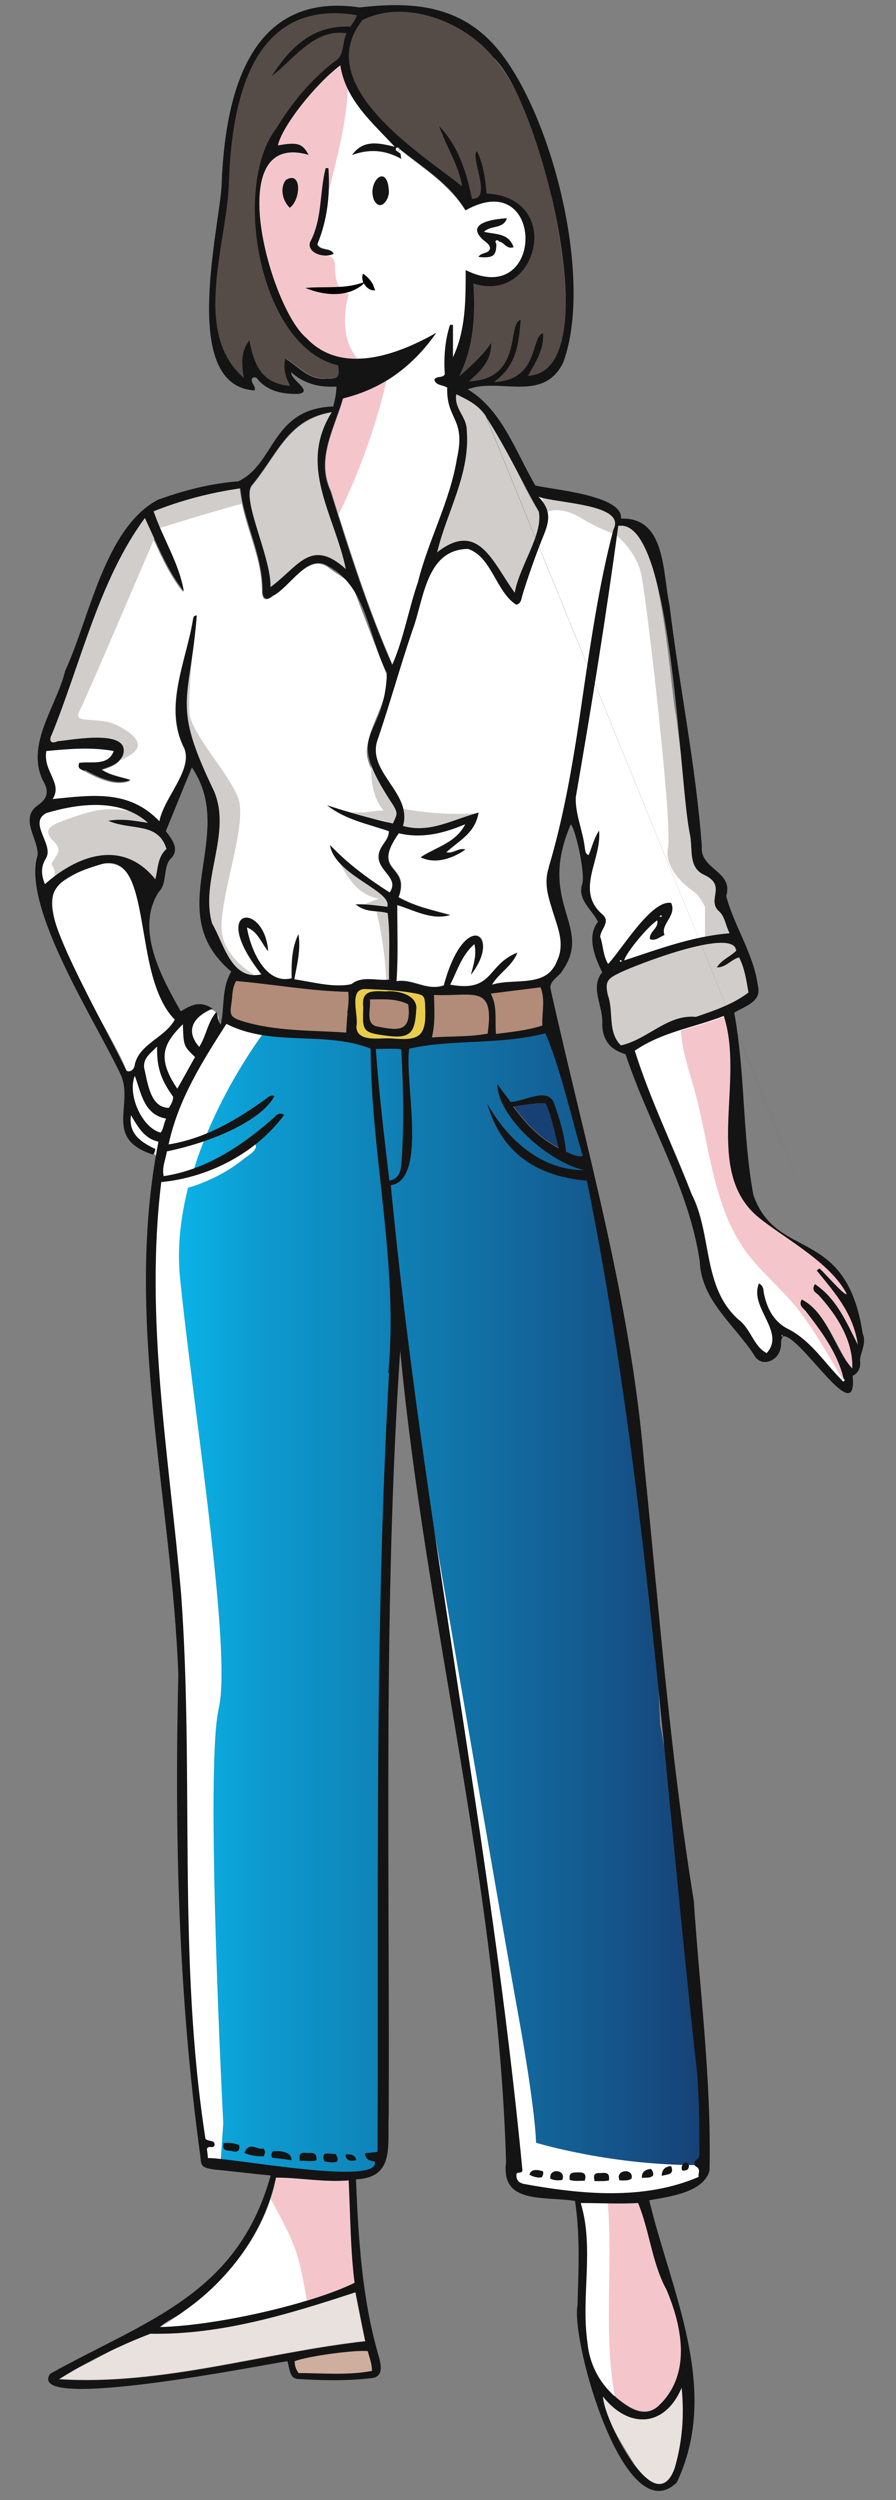 <svg width="343" height="957" viewBox="0 0 343 957" fill="none" xmlns="http://www.w3.org/2000/svg">
<rect x="0" y="0" width="343" height="957" fill="#808080" stroke="none"/>
<path d="M313.334 495.7C320.267 503.303 326.667 513.173 326.267 523.844C324.134 523.443 324.267 521.709 323.734 520.509C319.201 512.506 315.067 502.102 307.067 497.434C305.734 499.568 307.467 500.635 308.534 501.835C314.534 509.572 320.801 518.108 323.067 527.712C322.934 527.845 322.801 527.978 322.667 528.112C322.667 528.112 322.534 528.245 322.401 528.379C315.467 521.443 310.267 512.773 301.067 508.371C296.001 505.437 293.734 500.768 292.534 495.3C292.267 493.966 292.534 492.365 290.667 491.298C286.801 500.502 301.067 509.838 293.601 517.975C288.534 515.44 287.467 508.505 282.667 505.037C268.801 492.499 272.801 472.625 264.801 457.019C257.734 438.745 248.934 420.872 243.067 402.199C248.534 398.464 254.401 396.196 260.534 394.196C266.134 392.462 271.734 390.994 277.201 388.86C285.067 413.136 277.201 440.746 288.001 463.688C295.067 473.825 308.001 476.226 315.734 485.296C315.067 486.496 314.401 485.563 313.601 485.563C312.801 484.629 312.401 485.563 312.667 486.363C319.734 495.033 326.667 502.769 328.401 514.774C323.867 505.837 320.267 497.167 312.001 491.565C310.667 493.832 312.401 494.633 313.467 495.566L313.334 495.7Z" fill="white"/>
<path d="M313.334 495.7C320.267 503.302 326.667 513.173 326.267 523.843C324.134 523.443 324.267 521.709 323.734 520.509C319.2 512.506 315.067 502.102 307.067 497.434C305.734 499.568 307.467 500.635 308.534 501.835C314.534 509.571 320.8 518.108 323.067 527.712C322.934 527.845 322.8 527.978 322.667 528.112C316.534 518.108 310.934 507.437 303.334 498.634C297.734 492.098 291.067 486.496 285.867 479.56C272.934 462.087 271.734 438.879 266 417.804C263.867 410.068 261.067 402.332 260.667 394.462C266.267 392.728 271.867 391.261 277.334 389.127C285.2 413.403 277.334 439.679 288 462.621C290.534 466.222 294.667 469.29 299.067 472.091C307.2 477.159 316.667 482.895 321.734 488.764C321.467 489.297 323.6 491.698 324.934 495.833C326.534 500.902 327.467 508.371 328.534 515.04C324 506.104 320.4 497.434 312.134 491.832C310.8 494.099 312.534 494.899 313.6 495.833L313.334 495.7Z" fill="#F4C6CC"/>
<path d="M178.134 80.613C172 70.609 162.534 64.874 154.134 58.071C153.867 58.338 153.6 58.738 153.334 59.005C153.334 59.405 153.467 59.938 153.6 60.872C147.334 57.404 141.334 57.004 134.8 59.405C139.2 53.269 145.067 54.87 151.201 56.337C144.534 49.134 137.334 42.599 133.201 34.062C131.867 31.261 130.8 28.327 130.267 24.992C120.4 32.595 107.867 48.734 106.401 55.67C114.001 54.203 115.734 54.736 118.134 59.272C84.4 49.535 103.6 118.093 117.334 129.431C122.8 135.3 129.6 137.434 136.8 137.3C147.2 137.3 158.401 132.365 167.067 127.43C161.734 135.033 155.467 141.168 148.134 145.703C143.067 148.771 137.6 151.039 131.467 152.506C128 164.51 121.067 175.715 126.8 187.986C127.734 191.054 128.667 194.121 129.6 197.056C135.734 216.396 142.134 235.737 150.267 254.41C154.667 244.407 156.534 233.202 160.134 222.665C164.134 206.526 172.401 191.72 175.067 175.314C178.534 159.975 170.8 160.642 171.334 148.371C169.6 147.304 167.201 147.704 166.401 145.437C167.201 143.703 169.467 144.903 170.401 143.303C169.867 136.9 170.401 130.498 172.401 124.362C172.801 124.362 173.067 124.362 173.467 124.362V136.9C178.534 126.496 178.267 115.292 178.401 103.421C208.934 118.627 208.667 63.406 178.267 80.479L178.134 80.613ZM110.934 79.546C107.867 76.611 107.2 71.543 109.334 68.875C115.334 65.14 115.2 76.211 110.934 79.546ZM118.667 92.617C123.467 83.68 122.267 73.543 124.667 64.207C125.067 64.207 125.467 64.207 125.734 64.34C125.867 66.874 126.001 69.409 125.867 71.809C125.601 79.145 124.4 86.348 121.334 93.284C122.667 96.085 126.267 94.485 127.6 96.885C126.667 97.419 125.467 97.552 124.267 97.552C121.067 97.552 117.601 95.418 118.534 92.484L118.667 92.617ZM143.201 76.611C140.401 69.942 148 62.339 148.8 72.476C149.467 75.944 145.734 81.413 143.201 76.611ZM191.067 92.35C190.667 92.617 190.4 93.017 190 93.284C190 97.953 188.801 98.886 183.201 98.353C184.134 96.485 186.934 97.286 187.6 95.151C187.6 93.284 185.467 92.484 184.401 91.15C178.667 85.148 189.6 83.814 194.134 83.547C192.667 87.815 188 86.081 185.334 88.749C189.867 89.816 194.8 89.149 196.667 94.618C194 95.552 193.067 92.617 191.201 92.484L191.067 92.35Z" fill="white"/>
<path d="M136.8 137.3C129.734 137.3 122.934 135.3 117.334 129.431C103.6 118.093 84.4 49.535 118.134 59.272C115.734 54.87 113.867 54.336 106.401 55.67C107.734 48.734 120.267 32.595 130.267 24.992C130.8 28.327 131.867 31.261 133.201 34.062C132.534 46.867 129.334 59.405 126.134 71.943C124.667 77.278 123.334 82.747 122 88.082C121.2 91.55 121.067 96.352 124.401 97.686C124.401 97.686 124.401 97.686 124.534 97.686C125.467 97.953 126.534 98.086 127.201 98.753C128.267 99.686 128.267 101.42 128.267 102.888C128.267 106.889 129.6 111.691 133.467 112.491C131.867 118.894 131.201 125.829 133.734 132.098C134.534 133.966 135.6 135.833 136.934 137.434L136.8 137.3Z" fill="#F4C6CC"/>
<path d="M148 145.57C143.867 163.31 137.6 180.65 129.6 197.056C128.667 193.988 127.734 190.92 126.8 187.986C121.067 175.715 128 164.377 131.467 152.506C137.6 151.039 143.067 148.771 148.134 145.704L148 145.57Z" fill="#F4C6CC"/>
<path d="M234.934 202.658C234.934 203.191 234.667 203.591 234.534 204.125C228.401 229.601 224.401 255.611 220.934 281.62C218.134 298.56 215.334 315.633 210.134 332.039C208.534 337.107 209.867 342.043 211.067 346.978C212.934 354.981 218.134 363.384 211.601 370.72C206.934 377.922 196.267 374.321 188.401 376.855C191.201 372.187 196.134 369.786 198.134 364.584C186.267 369.253 189.201 379.923 172.401 376.855C175.201 371.387 176.801 365.518 181.734 361.25C182.667 365.384 181.467 368.852 180.401 372.987C192.401 357.648 178.001 347.378 170.001 377.122C163.334 379.39 158.134 374.455 151.867 375.522C152.534 365.518 152.134 356.048 152.134 346.311C158.801 348.312 165.201 352.18 172.401 350.179C165.734 348.312 159.067 346.978 152.667 343.376C157.467 330.305 141.734 334.573 152.667 318.834C161.601 320.968 169.867 318.834 178.134 315.366C174.534 322.569 167.201 324.036 161.067 328.037C165.734 330.438 172.134 329.238 178.134 325.103C175.467 324.303 173.601 326.837 170.801 326.17C175.467 321.768 181.867 318.967 183.201 310.964C173.334 313.499 164.667 318.834 154.267 316.033C158.001 303.362 139.867 295.359 144.667 282.687C149.334 268.949 153.201 254.944 157.867 241.205C162.267 229.601 162.934 210.127 179.201 209.994C188.267 213.062 189.867 226.4 197.601 231.335C199.601 230.935 199.601 228.934 200.001 227.6C202.134 220.664 204.534 213.862 207.201 207.059C208.667 203.325 210.534 199.723 209.601 195.855C209.334 194.788 208.934 193.588 208.134 192.521C207.601 191.72 206.934 190.92 206.001 189.986C206.401 189.986 206.801 190.253 207.334 190.386C216.267 192.654 239.734 193.188 234.801 202.658H234.934Z" fill="white"/>
<path d="M279.2 357.249C276 357.516 272.933 357.916 269.867 358.583C259.067 360.583 237.867 367.386 232.667 372.855C230.667 369.52 230.8 362.051 229.734 358.849C229.734 355.648 234.134 352.847 230.4 349.779C220.134 340.709 230.4 328.838 229.333 317.901C227.2 321.102 226.667 324.303 225.333 327.238C224 326.704 224.133 325.504 223.867 324.57C223.2 318.034 220.134 311.499 220.4 305.096C226.134 271.751 231.6 238.271 236.133 204.926C236.267 203.725 236.4 202.525 236.667 201.324C253.067 195.055 256.267 262.68 258.8 274.285C260.667 289.49 262.8 304.696 264.133 319.902C265.067 325.104 263.467 332.039 269.333 334.707C278.133 338.842 270.8 343.777 274.667 348.312C277.467 350.446 277.467 353.781 279.2 357.115V357.249Z" fill="white"/>
<path d="M234.934 202.657C234.934 203.191 234.667 203.591 234.534 204.125C232.667 203.458 228.267 201.857 222.401 198.256C215.334 193.988 210.534 195.455 209.601 195.855H209.467L208.134 192.387L207.334 190.253C216.267 192.52 239.734 193.054 234.801 202.524L234.934 202.657Z" fill="#D1CDCB"/>
<path d="M269.867 358.582V347.244C269.867 347.244 268 342.843 265.334 341.109C262.667 339.375 254.134 332.572 255.734 324.303C257.467 316.033 247.6 229.468 245.467 219.864C243.734 211.994 238 206.659 236.134 205.059C236.267 203.858 236.4 202.658 236.667 201.457C253.067 195.188 256.267 262.813 258.8 274.418C260.667 289.623 262.8 304.829 264.134 320.034C265.067 325.236 263.467 332.172 269.334 334.84C278.134 338.975 270.8 343.91 274.667 348.445C277.467 350.579 277.467 353.914 279.201 357.248C276.001 357.515 272.934 357.915 269.867 358.582Z" fill="#D1CDCB"/>
<path d="M150.267 315.233C141.867 313.365 133.467 310.965 125.2 308.297C132.133 313.766 140.667 315.366 148.8 318.167C148.8 320.168 147.733 321.635 146.8 322.969C139.867 332.439 154 334.84 149.067 341.643C140.933 336.441 133.2 330.839 126.267 323.503C127.6 331.772 141.2 338.842 147.6 343.777C148.133 344.177 148.133 344.177 148 347.111C144.4 346.711 140.667 346.044 136 346.178C140.133 349.512 143.6 348.312 148.133 349.512C149.2 358.049 148.533 366.452 148.667 374.988C143.733 375.522 138.533 373.388 134.4 376.722C127.467 378.189 119.6 375.922 112.533 374.855C113.6 369.119 115.067 363.517 114.133 357.649C111.6 362.984 111.467 368.719 111.6 374.455C101.067 377.256 95.467 362.184 94.4 354.981C98.667 356.581 99.867 360.85 102.533 364.051C101.067 344.844 79.467 346.845 100 372.988C88.4 375.522 85.6 361.25 81.067 353.514C76.267 337.108 88.8 318.968 81.733 302.695C65.467 268.949 72.533 269.082 75.2 235.603C74.267 235.603 74 236.137 73.867 236.804C71.333 252.943 62.4 270.55 70.4 286.289C74 294.559 62.667 305.229 60.933 314.433C50.133 303.095 37.2 304.162 23.6 305.496C22.4 305.496 21.2 305.763 20 305.896C24 299.76 16.267 295.359 17.6 287.489C26.267 286.556 34.533 285.889 43.467 287.489C41.333 293.358 34.933 291.357 30.267 292.024C29.333 294.158 30.8 294.559 31.867 294.959C31.867 294.959 32.133 294.959 32.133 295.092C40.133 299.494 45.2 300.694 49.733 298.96C45.467 297.626 42.4 297.36 38.533 294.959C41.067 294.025 43.6 293.358 45.333 291.624C45.867 291.091 46.4 290.29 46.8 289.49C50 279.22 27.467 283.621 21.733 284.155C19.2 285.355 18.267 283.888 19.6 281.487C30.8 253.877 37.6 222.665 55.2 198.656C56.4 201.324 57.6 203.992 58.8 206.526C62 213.595 65.2 220.531 70.133 226.667C68.667 217.997 64.533 210.394 61.067 202.391C60.133 200.257 59.333 198.256 58.533 195.989C69.2 191.721 80 188.92 91.733 187.186C92 189.186 92.267 191.054 92.667 193.054C95.067 204.259 100.4 214.796 100.267 226.667C100.4 229.601 101.867 230.268 104.267 228.267C110.933 224.933 117.6 211.728 125.467 217.063C128.8 219.864 133.867 221.732 135.6 226C139.6 236.67 143.733 247.208 147.867 257.878C149.333 267.082 142.133 276.018 140.667 285.222C138.8 293.892 147.467 300.828 150.4 308.564C152 311.498 151.867 311.632 150.133 315.366L150.267 315.233Z" fill="white"/>
<path d="M114.667 357.648C116.001 361.916 116.667 366.318 116.667 370.72C116.667 370.986 116.667 371.253 116.8 371.52C116.934 371.787 117.334 371.92 117.734 372.054C123.334 373.788 129.467 374.188 134.267 377.656C133.6 377.255 130.801 377.656 130.001 377.656C128.401 377.656 126.934 377.656 125.334 377.656C122.267 377.656 119.334 377.389 116.401 376.855C113.467 376.322 112.934 376.055 112.534 373.921C112.134 371.787 112.934 369.119 113.467 366.852C114.267 363.784 115.2 360.583 114.8 357.248L114.667 357.648Z" fill="white"/>
<path d="M148.534 314.833C149.867 315.366 151.201 315.9 152.534 316.3C158.001 318.034 164.001 317.1 169.601 316.166C174.267 315.366 179.334 314.432 182.801 311.231C172.667 312.032 162.401 311.231 152.401 309.231C151.601 305.496 147.867 303.095 145.601 300.027C142.001 294.959 142.267 288.156 143.334 282.021C142.534 286.956 141.867 291.757 142.134 296.693C142.401 301.628 143.734 306.563 146.934 310.431C146.534 309.898 140.267 310.965 139.334 310.965C136.801 310.965 134.267 310.965 131.601 310.965C136.934 313.099 143.067 312.832 148.534 314.699V314.833Z" fill="#D1CDCB"/>
<path d="M126.934 324.169C127.867 326.036 128.8 327.904 129.734 329.771C131.467 332.972 133.334 336.173 135.734 338.841C138.267 341.509 141.467 343.509 145.067 343.91C142.667 344.843 140.267 345.91 137.867 346.844C139.867 347.511 141.867 348.044 144 348.445C146 356.448 147.2 364.717 147.734 372.987C147.734 374.454 148.134 376.455 149.6 376.855C149.067 366.051 152.134 354.714 149.6 344.043C147.2 342.442 142.8 339.375 140.8 337.374" fill="#D1CDCB"/>
<path d="M75.067 237.604C75.067 237.604 65.734 269.349 68.8 278.953C71.867 288.423 83.6 302.962 83.6 309.764C83.6 316.567 77.467 338.575 78.267 345.377C79.067 352.18 81.334 364.851 83.6 367.119C85.867 369.386 92.8 374.188 92.8 374.188L101.467 375.522C101.467 375.522 85.2 368.319 84.8 355.381C84.4 342.443 94.8 315.099 91.2 305.496C87.6 295.892 73.334 281.087 72.534 272.95C71.867 264.814 74.933 237.471 74.933 237.471L75.067 237.604Z" fill="#D1CDCB"/>
<path d="M64.401 325.237L64.134 325.504C61.734 327.638 61.201 330.572 60.667 333.64C60.534 334.707 60.267 335.774 60.001 336.841L59.734 338.175L58.934 337.108C54.534 331.639 49.201 328.571 43.201 328.171C36.267 327.638 28.534 330.572 20.934 336.308C19.867 337.108 18.667 338.042 17.601 339.109L17.067 339.642L16.667 338.975C14.401 335.374 15.601 332.439 16.667 329.905C17.467 327.771 18.267 325.904 17.334 323.77C16.001 321.502 15.601 318.834 15.201 316.3V315.367C15.067 315.367 15.067 315.367 15.067 315.367C15.201 312.432 17.867 310.298 22.667 308.964C22.667 308.964 22.667 308.964 22.801 308.964C22.934 308.964 23.067 308.964 23.334 308.964C27.467 308.03 32.667 307.63 37.734 308.03C43.067 308.431 48.401 309.364 52.267 311.098C54.667 312.165 56.534 313.499 57.467 314.966L58.134 316.167L56.801 315.9C56.001 315.9 55.201 315.633 54.401 315.5C51.201 314.966 48.001 314.566 44.534 314.7C46.534 315.233 48.667 315.633 50.667 315.9C56.667 316.834 62.267 317.634 64.534 324.97V325.37L64.401 325.237Z" fill="#D1CDCB"/>
<path d="M53.6 310.964C53.067 310.964 52.534 310.831 51.867 310.697C50.534 310.564 49.067 310.431 47.734 310.164C45.867 309.897 44 309.764 42 309.764C36.667 309.764 31.467 311.631 26.4 313.365C24.534 314.032 22.534 314.699 20.8 315.633C19.867 316.166 18.8 316.833 18.534 317.9C18.134 319.234 19.2 320.701 20.134 321.635C21.2 322.702 22.267 323.769 22.4 325.236C22.4 326.97 20.934 328.437 20.134 329.904C19.867 330.305 19.734 330.705 19.867 331.105C19.867 331.372 20.134 331.638 20.267 331.772C21.067 333.106 21.067 334.573 20.8 336.04C19.734 336.84 18.534 337.774 17.467 338.841L16.934 339.375L16.534 338.708C14.267 335.106 15.467 332.172 16.534 329.638C17.334 327.504 18.134 325.636 17.2 323.502C15.867 321.235 15.467 318.567 15.067 316.033V315.099C14.934 315.099 14.934 315.099 14.934 315.099C15.067 312.165 17.734 310.03 22.534 308.697C22.534 308.697 22.534 308.697 22.667 308.697C23.067 308.697 23.467 308.697 23.867 308.563C27.067 308.03 30.267 308.03 33.467 307.896C34.8 307.896 36.134 307.763 37.467 307.63C39.334 307.63 41.2 307.496 42.934 307.63C46.134 307.763 49.334 308.563 52 310.297L53.6 310.964Z" fill="white"/>
<path d="M43.6 287.089C41.467 292.958 35.067 290.957 30.4 291.624C29.467 293.758 30.934 294.159 32 294.559L25.6 295.492C25.6 295.492 24.4 302.562 23.734 305.096C22.534 305.096 21.334 305.363 20.134 305.496C24.134 299.361 16.4 294.959 17.734 287.089C26.4 286.156 34.667 285.489 43.6 287.089Z" fill="white"/>
<path d="M30.267 272.683C27.867 277.085 37.467 274.417 43.867 277.218C50.401 280.153 55.334 284.421 51.334 287.889C49.867 289.223 47.734 290.29 45.6 291.224C46.134 290.69 46.667 289.89 47.067 289.089C50.267 278.819 27.734 283.221 22 283.754C19.467 284.955 18.534 283.487 19.867 281.086C31.067 253.476 37.867 222.265 55.467 198.256C56.667 200.924 57.867 203.591 59.067 206.125C52.934 220.531 32.267 268.815 30.267 272.55V272.683Z" fill="#D1CDCB"/>
<path d="M92.801 192.788C85.334 194.655 64.534 201.057 61.068 202.125C60.134 199.99 59.334 197.99 58.534 195.722C69.201 191.454 80.001 188.653 91.734 186.919C92.001 188.92 92.267 190.787 92.668 192.788H92.801Z" fill="#D1CDCB"/>
<path d="M268.534 828.756C268.4 828.623 268.134 828.356 268 828.223C272 821.153 268.267 799.945 268.534 792.743C266 748.593 261.067 704.043 252.667 660.16C250.667 606.807 244.667 560.79 237.067 509.571C232 470.223 223.867 430.609 209.867 393.528C190.8 398.597 115.6 396.596 101.467 394.462C96.134 393.662 91.067 392.195 86.134 389.394C76.4 404.599 66.267 420.205 62.4 439.012H62.134C61.734 443.013 59.734 446.215 60.667 450.483H60C52.934 503.436 62.8 557.589 67.334 610.275C72.534 649.49 67.334 689.638 69.334 730.72C71.067 760.197 73.334 790.075 76.667 819.553C77.067 819.953 77.467 820.486 78 820.62C76.534 821.42 77.734 826.488 77.734 827.689C78.8 827.689 81.2 827.689 84.267 828.223C103.467 830.623 153.334 839.56 144.8 825.555H146.4C145.467 705.377 147.734 605.34 151.2 490.898C152.8 502.502 154.267 513.973 155.734 525.444C160.8 565.992 165.334 605.74 173.467 646.022C185.734 708.178 190.667 768.067 196.534 830.357C188.134 843.828 237.2 840.76 243.6 841.027C253.867 840.494 261.734 838.359 269.6 834.491L269.2 832.891C269.2 831.69 269.867 830.223 268.534 828.623V828.756ZM195.734 423.673C199.334 423.673 209.734 418.604 210.267 423.406C212.267 429.275 214.267 435.544 214.667 442.08C206.534 438.478 199.467 430.742 195.334 423.806H195.734V423.673Z" fill="url(#paint0_linear_2093_9342)"/>
<path d="M97.733 439.545C97.467 440.879 94.8 442.48 93.733 443.28C87.733 448.215 80.8 451.817 73.467 454.218C73.067 454.351 72.533 454.484 72 454.618C69.2 465.688 67.733 477.559 68.933 489.297C73.6 536.248 88.933 631.616 83.733 654.025C78.4 676.566 85.467 812.75 85.467 812.75L84.4 828.356C81.2 827.956 78.933 827.822 77.867 827.822C77.867 826.488 76.667 821.553 78.133 820.753C77.733 820.486 77.2 819.953 76.8 819.686C73.467 790.208 71.067 760.331 69.467 730.853C67.467 689.771 72.667 649.623 67.467 610.409C65.733 596.937 64.8 583.332 63.333 569.727C61.867 555.988 60.4 542.117 59.333 528.378C58.267 515.307 57.733 502.102 57.733 489.03C57.733 465.288 59.467 440.079 69.6 418.204C74.267 408.067 80.267 398.73 86.267 389.394C91.2 392.195 96.267 393.662 101.6 394.462C101.6 394.462 83.333 417.937 74 448.215C77.867 447.415 81.733 446.215 85.333 444.614C89.067 443.013 92.267 440.746 95.733 438.612C96.8 437.945 98.4 437.545 97.867 439.545H97.733Z" fill="white"/>
<path d="M269.734 834.625C261.867 838.493 254.001 840.627 243.734 841.16C237.334 840.894 188.267 843.961 196.667 830.49C190.667 768.2 185.867 708.311 173.6 646.155C165.467 605.874 160.934 566.125 155.867 525.577C162.267 562.791 191.6 733.921 198 769C205.2 808.482 205.201 820.219 205.201 820.219C205.201 820.219 234.4 829.156 268.667 828.756C270 830.356 269.467 831.824 269.334 833.024L269.734 834.625Z" fill="white"/>
<path d="M135.734 873.839C130.934 876.24 124.533 878.508 117.467 880.642C99.467 886.11 76.4 890.379 61.2 890.779C80.133 879.575 96.667 862.768 103.6 841.694C104.533 839.026 105.2 836.359 105.734 833.558C115.067 833.558 124.133 835.425 133.6 834.625C134.267 848.23 134.267 861.168 135.867 873.839H135.734Z" fill="white"/>
<path d="M135.734 873.839C130.934 876.24 124.534 878.508 117.467 880.642C117.201 879.308 117.067 878.107 116.801 876.774C115.867 872.105 115.067 867.303 113.601 862.768C111.201 855.299 107.334 848.63 103.601 841.694C104.534 839.026 105.201 836.359 105.734 833.558C115.067 833.558 124.134 835.425 133.601 834.625C134.267 848.23 134.267 861.168 135.867 873.839H135.734Z" fill="#F4C6CC"/>
<path d="M62.401 399.397C64.667 394.329 69.334 390.594 74.267 387.793C75.867 386.859 77.6 386.059 79.467 386.192C81.334 386.192 83.201 387.393 83.6 389.26C83.867 390.594 83.201 391.928 82.534 393.128C81.734 394.729 80.934 396.329 80.001 398.063C79.201 399.664 78.267 401.398 77.334 402.865C74.534 407.4 70.801 411.402 68.534 416.203C64.401 424.74 64.934 435.144 60.401 443.547C58.934 440.612 55.734 439.279 53.201 437.278C49.734 434.61 47.467 430.075 48.667 425.94C48.934 424.873 49.467 423.94 49.867 423.006C51.734 418.871 48.934 416.87 49.867 412.335C50.401 410.201 55.067 405.533 56.267 403.665C57.867 400.998 60.8 399.264 63.467 397.797" fill="white"/>
<path d="M252.934 919.99C248 926.259 240.134 921.724 235.334 917.056C214.667 898.115 230.267 867.037 222.4 843.028C229.867 843.028 237.067 843.428 244.4 843.028C248.8 853.699 249.6 865.437 255.067 875.84C261.067 889.846 264.934 907.852 253.067 919.99H252.934Z" fill="#F4C6CC"/>
<path d="M235.2 917.188C214.533 898.248 230.133 867.17 222.267 843.161C225.867 843.161 229.333 843.161 232.667 843.295C234.667 867.837 230.933 892.913 235.333 917.188H235.2Z" fill="white"/>
<path d="M189.068 146.503C188.934 146.503 188.801 146.503 188.801 146.237C188.801 146.103 188.801 145.97 188.801 145.836C197.201 139.834 198.001 131.831 198.801 123.295V122.761C197.601 123.428 197.201 125.829 196.668 128.763C195.468 135.566 193.601 145.703 179.334 146.103C179.201 146.103 179.068 146.103 179.068 145.836C179.068 145.836 179.068 145.57 179.068 145.436C183.468 141.568 187.201 137.833 187.468 132.231C184.401 137.3 181.334 141.968 175.601 144.503C175.601 144.503 175.334 144.503 175.334 144.369C175.334 144.236 175.334 143.969 175.334 143.969C181.201 130.897 181.334 118.626 180.801 108.356V108.089C180.801 108.089 180.801 108.089 181.068 108.089C183.201 108.756 185.201 109.156 187.201 109.156C197.334 109.156 203.734 100.086 203.868 91.416C204.001 83.947 199.468 75.144 185.868 74.477C185.734 74.477 185.601 74.343 185.601 74.21V73.41C185.067 68.341 184.534 63.273 182.134 58.471C181.601 59.671 182.267 62.472 182.934 65.14C183.867 69.141 184.801 73.41 183.201 75.41C182.668 76.211 181.734 76.477 180.534 76.477H180.267C180.134 76.477 180.001 76.477 180.001 76.211C178.268 67.941 175.468 57.537 168.668 49.934C169.601 52.335 170.668 54.603 171.734 56.87C173.868 61.538 176.134 66.34 176.934 71.542V71.809L176.134 72.476C176.134 72.476 176.001 72.476 175.868 72.476C175.734 72.476 175.734 72.476 175.601 72.476C171.734 68.474 166.668 64.34 161.334 60.071C143.601 45.799 123.601 29.66 138.001 7.652C141.468 5.384 145.468 4.317 150.401 4.317C155.334 4.317 162.001 5.785 167.068 7.118C192.268 14.721 202.801 43.398 208.534 64.34C214.001 86.214 221.734 125.029 211.468 139.034C209.068 142.235 205.868 143.969 201.868 144.236C201.868 144.236 201.601 144.236 201.601 144.102C201.601 144.102 201.601 143.836 201.601 143.702C202.001 143.035 202.401 142.235 202.801 141.568C205.201 137.433 207.601 133.165 207.334 127.963C206.134 128.63 205.468 130.497 204.801 132.898C203.068 138.367 200.667 145.97 188.934 146.503H189.068Z" fill="#564C47"/>
<path d="M150.801 4.451C156.401 4.451 162.268 5.918 167.335 7.252C191.868 14.722 202.401 41.665 208.535 64.207C212.668 80.479 227.334 142.235 202.134 143.703C204.801 138.767 208.401 133.699 207.868 127.43C203.068 128.764 206.535 145.437 189.068 146.103C198.001 139.701 198.535 131.031 199.335 122.361C194.001 123.295 200.401 145.17 179.468 145.837C184.268 141.702 188.268 137.567 188.001 131.165C184.801 136.5 181.601 141.702 175.601 144.236C180.934 132.365 181.868 121.028 181.068 108.356C183.335 109.156 185.335 109.423 187.335 109.423C207.068 109.423 213.334 75.277 186.134 73.943C185.601 68.475 185.068 62.873 182.401 57.671C179.735 60.072 188.401 75.944 180.801 75.944C173.201 75.944 180.668 75.944 180.535 75.944C178.535 66.074 175.335 55.67 168.001 48.201C170.668 55.937 175.468 63.006 176.801 71.276C176.534 71.543 176.268 71.809 176.001 71.943C159.601 54.736 119.868 35.929 138.401 7.519C142.001 5.118 146.268 4.184 150.668 4.184M150.801 3.784C145.734 3.784 141.601 4.851 138.268 7.119C138.268 7.119 138.134 7.119 138.134 7.252C123.601 29.527 143.734 45.8 161.468 60.072C166.801 64.34 171.868 68.475 175.735 72.476C175.735 72.61 176.001 72.743 176.268 72.743C176.534 72.743 176.535 72.743 176.668 72.61L177.468 71.943C177.601 71.809 177.735 71.543 177.735 71.409C176.935 66.074 174.668 61.272 172.535 56.604C171.735 55.003 171.068 53.269 170.268 51.669C176.001 59.138 178.534 68.475 180.134 76.211C180.134 76.478 180.401 76.745 180.801 76.745C180.801 76.745 180.935 76.745 181.068 76.745C182.401 76.745 183.335 76.344 184.001 75.544C185.735 73.41 184.668 69.142 183.735 65.007C183.335 63.139 182.801 61.005 182.801 59.672C184.668 64.073 185.201 68.875 185.601 73.543V74.344C185.601 74.61 186.001 74.877 186.268 74.877C199.601 75.544 204.135 83.947 203.868 91.55C203.601 100.086 197.468 109.023 187.468 109.023C177.468 109.023 183.468 108.623 181.335 107.956C181.335 107.956 181.201 107.956 181.068 107.956C180.935 107.956 180.801 107.956 180.668 108.089C180.535 108.223 180.401 108.49 180.401 108.623C181.068 118.893 180.801 131.031 175.068 143.969C174.801 144.103 174.668 144.503 174.934 144.77C174.934 145.036 175.334 145.17 175.468 145.17C175.601 145.17 175.601 145.17 175.735 145.17C181.068 142.902 184.268 138.501 187.068 133.966C186.401 138.634 182.934 141.969 178.934 145.437C178.668 145.57 178.668 145.97 178.801 146.237C178.801 146.504 179.201 146.637 179.468 146.637C194.001 146.237 195.868 135.833 197.068 129.03C197.468 126.896 197.868 124.896 198.535 123.829C197.735 132.098 196.935 139.834 188.668 145.703C188.401 145.837 188.268 146.237 188.401 146.504C188.401 146.77 188.801 146.904 189.068 146.904C201.068 146.37 203.601 138.367 205.335 133.032C206.001 131.031 206.401 129.431 207.201 128.63C207.201 133.432 204.934 137.434 202.801 141.302C202.401 141.969 202.001 142.769 201.601 143.436C201.601 143.703 201.601 143.969 201.601 144.103C201.601 144.236 202.001 144.369 202.134 144.369C206.268 144.103 209.601 142.369 212.001 139.034C222.401 124.896 214.668 85.948 209.068 64.073C203.335 43.132 192.801 14.321 167.468 6.585C162.401 5.251 156.401 3.784 150.801 3.784Z" fill="#564C47"/>
<path d="M111.068 147.971C99.734 147.171 97.067 139.301 95.334 130.898C92.401 135.033 92.934 139.434 93.734 144.37V144.636C93.601 144.77 93.334 144.903 93.201 145.17C93.201 145.17 93.067 145.17 92.934 145.17C92.801 145.17 92.801 145.17 92.668 145.17C78.401 132.365 81.868 109.823 85.067 90.083C86.134 83.013 87.201 76.344 87.467 70.476C88.801 26.726 102.534 4.451 128.401 4.451C154.268 4.451 133.867 4.718 136.801 5.118C136.934 5.118 137.068 5.251 137.068 5.518C136.934 6.719 136.267 7.652 135.601 8.453C135.201 8.986 134.934 9.386 134.667 9.92C134.667 9.92 134.534 10.053 134.401 10.053C133.868 10.053 133.467 10.053 132.934 10.053C118.801 10.053 110.667 19.123 104.801 28.327C105.467 28.06 105.868 27.526 106.401 26.859C106.534 26.593 106.801 26.459 106.934 26.192C112.934 19.523 121.067 11.921 130.667 11.921C140.267 11.921 132.134 11.921 132.801 11.921C132.801 11.921 133.068 11.921 133.068 12.054V12.321C132.534 13.655 132.267 15.122 132.001 16.456C131.467 18.99 131.067 21.791 128.534 23.125C120.001 29.66 112.667 38.064 106.267 48.601C96.534 61.272 95.201 87.549 103.334 109.823C109.201 126.096 118.534 136.367 129.734 138.901C129.868 138.901 130.001 139.034 130.001 139.168C130.267 141.702 130.268 142.902 129.734 143.703C129.068 144.503 127.867 144.636 126.134 144.77C125.467 144.77 124.801 144.903 124.267 144.903C119.867 144.903 116.934 142.636 113.734 140.235C112.534 139.301 111.201 138.367 109.867 137.434C109.201 140.768 110.134 143.703 111.734 147.037V147.304C111.734 147.304 111.601 147.437 111.467 147.437L111.068 147.971Z" fill="#564C47"/>
<path d="M128.134 4.984C130.801 4.984 133.601 5.251 136.534 5.651C136.268 7.385 134.934 8.586 134.267 10.053C133.734 10.053 133.334 10.053 132.801 10.053C119.067 10.053 110.801 18.456 104.001 29.127C105.601 29.127 106.268 27.793 107.068 26.859C113.068 20.19 121.068 12.587 130.534 12.587C140.001 12.587 131.868 12.587 132.534 12.587C130.801 16.188 131.734 21.257 128.134 23.258C118.934 30.327 111.734 38.997 105.734 48.867C88.268 71.409 99.334 133.032 129.334 139.701C129.868 144.236 129.601 144.636 125.734 144.903C125.068 144.903 124.401 145.036 123.868 145.036C117.734 145.036 114.268 140.368 109.201 137.3C108.401 140.901 109.201 144.102 111.068 147.704C99.868 146.903 97.201 139.167 95.468 130.231C92.001 134.766 92.534 139.701 93.334 144.636C93.067 144.769 92.934 145.036 92.801 145.169C73.734 127.963 86.801 93.15 87.601 70.742C88.534 41.931 94.934 5.118 128.134 5.118M128.134 4.317C113.067 4.317 101.868 11.92 95.068 26.726C90.134 37.53 87.467 51.935 86.934 70.609C86.667 76.477 85.734 83.147 84.534 90.216C81.468 110.09 77.867 132.765 92.267 145.703C92.267 145.703 92.534 145.836 92.668 145.836C92.801 145.836 93.067 145.836 93.201 145.57C93.334 145.436 93.468 145.303 93.734 145.169C93.868 145.036 94.001 144.769 94.001 144.503C93.201 139.968 92.801 135.833 95.068 131.965C96.801 140.101 99.734 147.704 110.934 148.504C111.201 148.504 111.334 148.504 111.467 148.237C111.467 148.104 111.601 147.837 111.467 147.57C110.001 144.503 109.067 141.702 109.467 138.634C110.667 139.434 111.867 140.234 112.934 141.168C116.134 143.569 119.201 145.97 123.734 145.97C128.268 145.97 125.068 145.97 125.734 145.836C127.601 145.836 128.801 145.57 129.467 144.636C130.267 143.702 130.134 142.235 129.868 139.834C129.868 139.567 129.601 139.301 129.334 139.301C118.268 136.766 109.068 126.629 103.201 110.357C95.201 88.082 96.401 61.939 106.134 49.401C112.534 38.864 119.734 30.594 128.267 24.058C130.801 22.591 131.334 19.79 131.868 17.122C132.134 15.788 132.401 14.321 132.934 12.987C132.934 12.854 132.934 12.587 132.934 12.32C132.934 12.187 132.668 12.054 132.401 11.92C131.734 11.92 130.934 11.92 130.267 11.92C120.667 11.92 112.668 19.256 106.668 25.925C112.401 17.922 120.001 10.72 132.534 10.72C133.068 10.72 133.468 10.72 134.001 10.72C134.268 10.72 134.534 10.586 134.668 10.32C134.934 9.786 135.201 9.386 135.601 8.852C136.267 8.052 136.934 6.985 137.068 5.785C137.068 5.384 136.934 5.118 136.534 4.984C133.601 4.451 130.801 4.317 128.001 4.317H128.134Z" fill="#564C47"/>
<path d="M66.933 390.194C63.067 397.263 53.467 399.397 51.6 407.4C51.6 409.401 49.067 411.002 48.267 409.401C43.067 395.263 11.067 349.512 22.534 338.442C65.734 309.097 45.867 368.853 67.067 390.194H66.933Z" fill="white"/>
<path d="M22.4 910.786C23.6 908.919 25.334 908.519 26.8 907.718C37.2 903.45 46.8 896.381 57.467 893.313C84.534 893.713 110.8 885.71 136 877.44C137.2 883.576 138.4 889.712 139.734 896.114C100.667 900.516 62 913.187 22.4 910.653V910.786Z" fill="#E8E1DD"/>
<path d="M196.933 226.934C188.4 215.196 183.067 199.057 167.2 211.461C170.8 196.122 180 181.317 178.534 164.644C178.534 159.442 172.533 154.64 173.6 149.038C191.067 156.908 196.267 180.917 206.267 195.722C208 204.392 198.8 216.663 197.067 226.8L196.933 226.934Z" fill="#D1CDCB"/>
<path d="M127.201 157.708C124.267 166.511 120.534 172.914 123.334 181.984C126.001 194.388 130.134 205.592 132.534 217.997C119.067 205.726 114.267 217.197 103.601 224.933C104.134 213.862 92.267 190.92 96.534 185.852C106.401 173.981 110.267 160.509 127.201 157.841V157.708Z" fill="#D1CDCB"/>
<path d="M281.867 363.917C279.601 366.185 276.401 367.252 274.401 370.32C278.001 370.32 279.867 367.252 282.934 366.452C285.067 370.587 285.734 375.255 286.534 379.923C280.401 384.592 273.334 386.859 266.401 389.26C255.467 388.193 248.001 397.93 237.601 400.197C232.267 394.996 234.934 387.259 232.534 380.857C231.467 375.788 232.267 374.721 236.934 372.454C242.801 369.519 281.067 354.581 281.734 363.917H281.867Z" fill="#D1CDCB"/>
<path d="M133.467 379.79C133.734 385.659 132.667 389.527 132.534 395.262C118.934 394.328 105.334 394.862 92.267 390.727C88.4 389.393 87.867 388.593 88.534 384.458C89.067 381.524 88.667 378.456 90.4 375.521C104.667 376.722 118.667 379.39 133.334 379.656L133.467 379.79Z" fill="#B28B79"/>
<path d="M261.068 913.987C262.801 925.858 260.401 967.474 242.934 943.465C238.134 935.462 231.867 926.525 230.801 917.322C240.667 929.86 254.534 929.193 260.934 913.987H261.068Z" fill="#E8E1DD"/>
<path d="M186.667 395.662C179.601 396.996 172.667 396.596 165.334 397.13C166.667 391.528 166.267 386.326 166.134 380.857C181.201 381.524 189.467 376.455 186.667 395.662Z" fill="#B28B79"/>
<path d="M207.6 392.595C201.6 394.462 196.001 394.996 189.867 395.796C189.334 390.594 190.534 385.392 187.867 380.324C194.401 379.523 200.4 378.723 206.934 377.923C208.8 382.591 207.467 387.393 207.6 392.462V392.595Z" fill="#B28B79"/>
<path d="M114.267 908.386C113.067 906.652 112.801 905.318 112.801 903.85C117.334 901.983 135.467 899.449 140.801 899.982C141.334 902.25 142.401 904.517 142.401 907.719C133.068 909.453 123.734 908.519 114.401 908.519L114.267 908.386Z" fill="#CEAE9F"/>
<path d="M150.001 397.53C145.734 397.129 136.667 399.264 136.401 392.995C137.467 388.726 133.067 378.189 140.134 378.589C145.867 378.856 151.601 378.989 157.067 379.923C162.667 380.857 162.667 380.723 162.801 386.592C163.201 397.263 159.867 398.33 150.001 397.53ZM147.734 379.523C142.267 379.256 138.267 378.989 139.067 385.659C138.667 394.862 139.067 395.262 148.001 396.463C157.467 397.796 158.801 395.129 159.334 386.592C160.134 380.723 151.867 379.123 147.734 379.523Z" fill="#EACC4B"/>
<path d="M196.534 423.539C201.334 423.006 204.934 422.072 209.068 422.339C211.334 427.541 212.401 433.01 214.001 439.412C206.401 435.41 201.468 430.075 196.534 423.406V423.539Z" fill="#174075"/>
<path d="M178.267 148.638C178.001 149.705 175.734 148.371 176.667 147.571C177.067 146.904 179.067 147.971 178.267 148.638Z" fill="white"/>
<path d="M299.067 511.172L299.334 510.905C299.468 511.305 299.734 511.572 299.334 511.839C299.334 511.706 299.067 511.439 299.067 511.305V511.172Z" fill="white"/>
<path d="M322.801 527.711C323.868 528.378 322.801 529.445 322.134 528.378C322.401 528.111 322.534 527.844 322.801 527.711Z" fill="white"/>
<path d="M93.334 144.503C94.135 145.303 92.934 146.37 92.801 145.036C92.934 144.903 93.201 144.636 93.334 144.503Z" fill="white"/>
<path d="M201.734 144.904C201.468 144.904 201.334 144.637 201.067 144.637C201.334 144.103 201.601 144.503 202.001 144.637C202.001 144.637 201.868 144.904 201.734 144.904Z" fill="white"/>
<path d="M153.067 57.27C153.467 57.537 153.734 57.804 154.134 58.071C153.867 58.338 153.6 58.604 153.334 59.005C152.934 58.738 152.534 58.471 152.134 58.204C152.4 57.937 152.801 57.671 153.067 57.404V57.27Z" fill="white"/>
<path d="M152.001 58.071C150.267 57.137 152.001 55.536 152.935 57.27C152.668 57.537 152.268 57.804 152.001 58.071Z" fill="white"/>
<path d="M176.934 71.409C177.735 72.343 176.534 73.543 176.134 72.076C176.401 71.809 176.667 71.543 176.934 71.409Z" fill="white"/>
<path d="M111.601 826.889C108.934 826.489 106.534 826.222 104.267 825.955C103.467 824.888 104.001 824.221 104.534 823.421C109.245 823.243 111.601 824.399 111.601 826.889Z" fill="#141414"/>
<path d="M93.6 823.954C95.6 819.419 98.667 823.287 100.667 822.354C101.733 823.287 101.6 824.088 100.933 825.421C98.667 825.421 96.267 825.288 93.467 824.088L93.6 823.954Z" fill="#141414"/>
<path d="M124.134 827.155C123.734 826.222 123.601 825.421 124.134 824.621C125.467 823.954 127.067 824.621 128.401 824.488C129.067 825.421 129.467 826.222 129.067 827.422C127.334 828.089 125.601 827.555 124.001 827.289L124.134 827.155Z" fill="#141414"/>
<path d="M85.6 820.353C87.734 820.086 89.734 820.353 91.6 821.153C91.867 823.554 90.667 823.954 88.8 823.421C87.2 823.021 84.8 823.688 85.6 820.353Z" fill="#141414"/>
<path d="M114.8 827.156C114.267 824.621 115.2 823.821 116.933 824.088C118.667 824.355 121.334 823.154 121.2 826.889C119.067 827.689 117.067 826.889 114.8 827.156Z" fill="#141414"/>
<path d="M132.267 824.755C134.667 824.399 136.045 825.111 136.4 826.889C133.733 827.512 132.355 826.8 132.267 824.755Z" fill="#141414"/>
<path d="M207.867 831.157C208.134 831.957 207.867 832.624 207.467 833.424C205.734 833.824 204.134 833.157 202.667 832.491C203.111 830.623 204.845 830.179 207.867 831.157Z" fill="#141414"/>
<path d="M237.2 834.625C235.2 830.356 242.934 829.823 241.734 833.958C240.4 834.891 238.8 834.625 237.2 834.625Z" fill="#141414"/>
<path d="M210.667 833.958C210.134 829.556 217.067 830.623 215.2 834.491C213.734 834.625 212.267 834.758 210.667 833.958Z" fill="#141414"/>
<path d="M245.734 833.692C245.556 831.646 246.711 830.49 249.2 830.224C249.734 830.891 250.267 831.691 250 832.758C248.8 833.958 247.2 833.425 245.734 833.692Z" fill="#141414"/>
<path d="M253.334 832.891C253.334 830.579 254.534 829.334 256.934 829.156C258.267 832.624 255.467 832.224 253.334 832.891Z" fill="#141414"/>
<path d="M233.2 834.625C231.334 835.025 229.6 834.892 227.6 834.892C227.2 833.024 227.2 831.691 229.467 831.824C231.2 831.824 233.734 831.024 233.067 834.758L233.2 834.625Z" fill="#141414"/>
<path d="M223.867 834.758C221.734 834.758 220.001 835.025 218.134 834.491C217.467 831.156 219.734 831.69 221.467 831.557C223.334 831.557 224.667 831.957 223.867 834.624V834.758Z" fill="#141414"/>
<path d="M261.201 830.89C260.134 828.756 262.801 826.355 263.734 828.889C263.734 830.623 262.801 830.89 261.201 830.89Z" fill="#141414"/>
<path d="M125.734 64.473C126.401 74.477 125.334 84.214 121.468 93.551C122.801 96.352 126.401 94.751 127.734 97.152C124.268 99.019 117.468 96.885 118.668 92.75C123.468 83.814 122.268 73.677 124.668 64.34C125.068 64.34 125.468 64.34 125.734 64.473Z" fill="#141414"/>
<path d="M190.001 93.284C190.001 97.952 188.801 98.886 183.201 98.352C184.134 96.485 186.934 97.419 187.6 95.151C187.6 93.284 185.467 92.484 184.267 91.15C178.534 85.147 189.467 83.814 194.001 83.547C192.534 87.815 187.867 86.081 185.201 88.749C189.734 89.816 194.667 89.149 196.534 94.618C193.867 95.551 192.934 92.617 191.067 92.484C190.134 91.683 189.201 92.217 190.001 93.417V93.284Z" fill="#141414"/>
<path d="M148.8 72.477C149.467 75.945 145.734 81.413 143.2 76.612C140.4 69.809 148 62.34 148.8 72.477Z" fill="#141414"/>
<path d="M110.934 79.546C107.867 76.611 107.201 71.543 109.467 68.875C115.467 65.141 115.334 76.211 110.934 79.546Z" fill="#141414"/>
<path d="M147.733 379.523C151.867 378.989 160.133 380.723 159.333 386.592C158.8 395.128 157.333 397.663 148 396.462C138.933 395.262 138.667 394.862 139.067 385.658C138.267 379.123 142.267 379.256 147.733 379.523ZM156.267 384.458C151.467 382.057 146.4 382.59 141.6 382.59C142.133 386.192 139.733 391.661 144.133 392.861C152.267 394.462 157.6 395.395 156.267 384.458Z" fill="#141414"/>
<path d="M190.001 93.284C189.2 92.084 190.134 91.55 191.068 92.35C190.668 92.617 190.401 93.017 190.001 93.284Z" fill="white"/>
<path d="M156.267 384.458C157.601 395.395 152.267 394.462 144.134 392.861C139.734 391.661 142.134 386.192 141.601 382.591C146.401 382.591 151.467 382.057 156.267 384.458Z" fill="#B28B79"/>
<path d="M142.934 109.157C141.867 107.289 140.8 105.955 138.934 104.755C138.534 105.955 138.667 107.022 139.067 108.089C131.867 110.757 124.4 109.557 116.934 110.224C123.867 113.158 133.334 114.092 139.334 108.49C140.134 110.09 141.734 111.291 143.6 111.157C143.334 110.357 143.067 109.69 142.8 109.023L142.934 109.157Z" fill="black"/>
<path d="M330.267 510.638C324 468.89 297.334 483.028 288.4 457.419C284.134 434.343 285.334 410.601 281.067 387.66C285.067 385.125 291.734 383.525 290.134 377.389C288.534 365.118 280.934 354.314 278 342.976C280.934 333.506 267.867 332.839 268.667 324.036C266.4 292.958 260 262.413 256.267 231.468C253.6 219.197 254.934 197.856 237.734 198.523C238.667 189.586 211.6 187.452 204.934 185.852C197.2 172.513 192.134 156.908 179.067 149.038C191.067 144.37 208 154.373 215.6 138.768C227.2 107.423 211.734 44.599 190.667 18.99C176.667 2.05 158.267 0.45 137.734 2.851C95.734 -3.418 86 35.529 84.8 71.676C83.334 90.216 69.334 147.838 97.467 149.438C98.134 147.571 95.467 146.37 96.667 144.636C98.267 143.969 98.667 145.303 99.334 145.97C103.467 150.105 108.8 150.905 114.267 150.772C120.134 149.838 111.2 145.437 111.467 142.502C116.4 146.904 122.267 148.371 128.8 147.971C128.8 150.772 128.134 153.173 127.6 155.574C103.734 156.507 105.467 177.582 91.2 184.251C80.534 185.051 70.4 187.719 60.4 191.32C40 202.258 34.267 236.804 24.934 256.811C21.734 270.283 9.734 284.822 16.4 298.693C18.8 302.695 18.4 305.629 14.4 308.297C7.334 313.365 14.8 321.235 14.4 327.371C8 347.111 37.334 392.061 46.4 411.802C51.067 423.139 39.734 435.944 58.534 441.946C59.2 441.413 59.334 440.612 59.467 439.812C52.134 436.478 49.334 432.743 50.134 426.874C52.934 431.676 55.467 435.944 60.667 437.011C47.334 504.503 65.734 573.195 68.267 640.953C66.8 702.576 68.267 764.065 76.667 825.155C77.067 829.156 76.934 829.69 82.134 830.49C89.334 831.157 96.534 832.091 103.6 832.757C90.934 878.508 55.867 888.245 19.2 908.652C9.067 923.724 102.667 904.784 110 903.85C110.934 906.385 110.667 910.386 114 910.653C123.2 911.186 132.4 911.453 141.467 910.386C147.067 910.253 146 905.451 144.8 901.316C138.534 879.441 137.2 856.9 136.267 834.225C151.2 833.558 148.267 821.42 148.8 809.816C149.2 712.18 146.667 614.41 153.2 516.907C163.067 621.213 190.667 722.717 193.734 827.689C191.6 843.828 208.267 840.627 220.134 842.494C222.134 855.966 221.467 869.037 221.067 882.509C218.534 896.381 239.2 969.608 259.067 950.268C276 914.654 256.934 877.307 248.534 842.228C256.267 840.894 269.467 839.16 271.6 830.89C272.4 796.344 267.867 762.065 265.6 727.652C256.534 671.898 252.267 615.877 246.534 559.59C241.467 497.834 223.867 437.545 210.8 378.723C210 375.522 214 373.921 215.334 371.52C227.2 354.447 205.334 345.911 218.534 315.5C220.667 318.434 224 334.573 222.934 338.175C220.8 344.31 226.534 348.045 228.934 352.847C224.534 358.315 227.6 366.318 230.534 372.187C225.6 378.056 231.2 385.525 230.534 392.328C230.8 398.464 233.867 401.931 239.467 403.532C248.267 430.209 263.734 454.751 267.867 482.761C268.4 497.7 281.067 507.037 288.667 518.641C291.2 523.576 297.867 521.176 298.8 516.107C299.334 514.64 298.4 512.906 300 511.439C307.067 511.839 328.4 547.719 326.4 526.644C328.8 525.444 329.6 523.31 329.2 520.509C329.6 517.174 331.734 514.106 330.267 510.505V510.638ZM323.334 496.233L186 159.442C193.6 171.18 199.467 183.717 206.267 195.855C208 204.659 198.8 216.796 197.067 226.933C188.534 215.196 183.2 199.056 167.334 211.461C170.934 196.122 180.134 181.317 178.667 164.644C178.667 159.442 173.734 156.507 174.667 150.905C179.067 153.039 183.2 155.04 186 159.308L323.334 496.233ZM138.534 7.786C154.934 -0.617 177.867 8.186 188.934 22.058C205.6 35.929 234 142.502 202.134 143.836C204.8 138.901 208.4 133.832 207.867 127.563C203.067 128.897 206.534 145.57 189.067 146.237C198 139.835 198.534 131.165 199.334 122.495C194 123.429 200.4 145.303 179.467 145.97C184.267 141.835 188.267 137.7 188 131.298C185.067 136.1 177.2 142.902 175.734 144.103C181.334 132.765 182 120.894 181.2 108.49C205.734 116.626 216.134 75.677 186.267 74.077C185.734 68.608 185.2 63.006 182.534 57.804C179.867 60.339 188.667 76.344 180.667 76.078C178.667 66.207 175.467 55.803 168.134 48.334C170.8 56.07 175.6 63.14 176.934 71.409C163.467 60.205 118.534 33.262 138.667 7.786H138.534ZM125.734 144.903C118.4 145.97 114.8 140.635 109.2 137.3C108.4 140.902 109.2 144.103 111.067 147.704C99.867 146.904 97.2 139.168 95.467 130.231C92 134.766 92.534 139.701 93.334 144.636C73.467 127.563 86.667 93.551 87.6 70.742C88.534 39.664 95.867 -0.884 136.534 5.785C136.267 7.519 134.934 8.719 134.267 10.187C119.6 9.52 111.067 18.19 104 29.127C112.4 22.858 120.134 10.854 132.667 12.721C130.934 16.322 131.867 21.391 128.267 23.392C119.067 30.461 111.867 39.131 105.867 49.001C88.4 71.543 99.467 133.165 129.467 139.835C130 144.37 129.734 144.77 125.867 145.036L125.734 144.903ZM131.334 152.506C146.4 148.771 158.134 140.101 166.934 127.43C152.4 135.7 130.934 143.836 117.334 129.431C103.467 118.093 84.4 49.535 118.134 59.272C115.734 54.87 113.867 54.336 106.4 55.67C107.734 48.734 120.267 32.595 130.267 24.992C132.4 38.464 142.4 46.733 151.2 56.204C145.067 54.736 139.2 53.269 134.8 59.272C141.334 56.871 147.334 57.271 153.6 60.739C153.467 59.805 153.334 59.272 153.334 58.871C152.8 58.204 150.8 57.671 151.734 56.604C152.4 55.937 152.8 56.737 153.2 57.137C162 64.207 171.867 70.076 178.267 80.479C208.667 63.406 208.934 118.627 178.267 103.421C178.267 115.292 178.267 126.496 173.334 136.9V124.362C172.934 124.362 172.667 124.362 172.267 124.362C170.267 130.498 169.867 136.9 170.267 143.303C169.334 144.903 167.067 143.703 166.267 145.437C167.067 147.704 169.334 147.171 171.2 148.371C170.8 160.776 178.4 159.975 174.934 175.448C172.267 191.987 164 206.659 160 222.799C156.4 233.202 154.534 244.54 150.134 254.544C140.667 233.069 133.467 210.527 126.534 188.119C120.8 175.848 127.734 164.51 131.2 152.639L131.334 152.506ZM96.4 185.718C106.267 173.847 110.134 160.376 127.067 157.708C113.867 178.516 128.134 197.056 132.4 217.863C118.934 205.592 114.134 217.063 103.467 224.799C104 213.729 92.134 190.787 96.4 185.718ZM32.4 294.692C40.4 299.093 45.467 300.294 50 298.56C45.734 297.226 42.667 296.959 38.8 294.558C42.134 293.358 45.467 292.558 47.067 289.09C50.267 278.819 27.734 283.221 22 283.754C19.467 284.955 18.534 283.488 19.867 281.087C31.067 253.477 37.867 222.265 55.467 198.256C60 207.86 63.734 217.863 70.4 226.4C68.534 215.463 62.4 206.259 58.8 195.722C69.467 191.454 80.267 188.653 92 186.919C93.467 200.39 100.667 212.395 100.534 226.4C100.667 229.334 102.134 230.001 104.534 228.001C111.2 224.666 117.867 211.461 125.734 216.796C140.534 224.666 140.934 243.873 148.134 257.611C147.067 284.822 130.667 278.419 150.667 308.43C152.267 311.365 152.134 311.498 150.4 315.233C142 313.365 133.6 310.965 125.334 308.297C132.267 313.766 140.8 315.366 148.934 318.167C148.934 320.168 147.867 321.635 146.934 322.969C140 332.439 154.134 334.84 149.2 341.643C141.067 336.441 133.334 330.839 126.4 323.503C128 334.973 150.267 340.976 148.267 347.111C144.667 346.711 140.934 346.044 136.267 346.178C140.4 349.512 143.867 348.312 148.4 349.512C149.467 358.049 148.8 366.452 148.934 374.988C144 375.522 138.8 373.388 134.667 376.722C127.734 378.189 119.867 375.922 112.667 374.855C113.734 369.119 115.2 363.517 114.267 357.648C111.734 362.984 111.6 368.719 111.734 374.455C101.2 377.256 95.6 362.183 94.534 354.981C98.8 356.581 100 360.85 102.667 364.051C101.2 344.844 79.6 346.844 100.134 372.987C88.534 375.522 85.734 361.25 81.2 353.514C76.4 337.108 88.934 318.967 81.867 302.695C65.6 268.949 72.667 269.082 75.334 235.603C74.4 235.603 74.134 236.137 74 236.804C71.467 252.943 62.534 270.55 70.534 286.289C74.134 294.558 62.8 305.229 61.067 314.432C49.334 302.028 34.934 304.429 20.134 305.896C24.134 299.76 16.4 295.359 17.734 287.489C26.4 286.689 34.667 285.889 43.6 287.489C41.467 293.358 35.067 291.357 30.4 292.024C29.334 294.425 31.334 294.558 32.4 295.092V294.692ZM153.6 445.814C153.334 448.615 152.667 451.15 149.067 451.95C147.067 435.144 145.067 418.604 143.867 401.531C147.334 401.531 150.4 401.265 153.6 401.665C154.4 416.203 154.8 431.142 153.6 445.814ZM150 397.53C145.734 397.13 136.667 399.264 136.4 392.995C137.467 388.727 133.067 378.189 140.134 378.59C145.867 378.856 151.6 378.99 157.067 379.923C162.667 380.857 162.667 380.724 162.8 386.592C163.2 397.263 159.867 398.33 150 397.53ZM133.067 387.793C132.8 390.194 132.667 392.461 132.534 395.262C118.934 394.329 105.334 394.862 92.267 390.727C88.4 389.393 87.867 388.593 88.534 384.458C89.067 381.524 88.667 378.456 90.4 375.522C104.667 376.722 118.667 379.39 133.334 379.657C133.6 382.724 133.334 385.259 132.934 387.66L133.067 387.793ZM66.267 419.938C66.267 421.539 65.467 422.739 64.667 424.073C57.467 424.073 56.534 414.336 55.2 408.867C54.667 404.999 57.734 403.132 60.134 400.598C60 408.467 61.467 413.136 66.267 419.805V419.938ZM70 392.061C70.267 400.331 70.267 400.464 74.667 404.599C72.4 408.601 70.267 412.602 67.867 416.737C60 404.999 62.4 399.664 70 392.061ZM81.334 386.059C77.334 383.525 74.534 383.791 69.2 387.126C61.867 374.188 51.6 355.648 60.8 341.376C64 338.308 62.4 332.439 65.067 328.971C69.067 325.37 66 321.368 63.467 318.167C66.934 309.764 70.134 301.761 73.467 293.758C91.2 320.035 61.067 348.845 88.534 371.92C84.8 378.056 86 385.259 84.534 392.195C82.934 390.594 83.734 388.993 82.8 387.393C79.467 391.261 78.934 396.596 76.267 400.731C71.2 394.996 73.2 389.527 81.467 386.059H81.334ZM17.467 328.704C21.067 323.636 10.534 314.966 17.734 311.231C30.267 307.497 46.134 305.496 56.667 314.966C51.734 314.299 47.2 313.232 41.467 314.166C50 318.034 60.534 314.432 63.734 324.97C60.267 328.038 60.534 332.439 59.467 336.574C47.2 321.368 30.267 326.837 17.2 338.441C15.6 334.573 15.734 331.505 17.6 328.571L17.467 328.704ZM49.867 410.068C48.667 410.335 48.4 409.934 48.267 409.534C40.8 394.595 32.667 379.923 25.734 364.718C16.934 344.577 15.6 337.641 38.667 330.839C59.067 324.97 50.134 373.521 66.934 390.327C63.067 397.396 53.467 399.531 51.6 407.534C51.467 409.001 50.667 409.801 50 410.068H49.867ZM51.6 411.802C54.134 418.604 55.067 426.607 63.6 428.208C62.534 430.342 62.667 432.209 61.467 433.543C54.534 431.809 48.667 419.271 51.6 411.802ZM69.867 885.043C87.334 873.172 101.334 854.365 105.6 833.558C114.934 833.558 123.867 835.425 133.467 834.625C134.134 848.23 134.134 861.168 135.734 873.839C118.934 882.109 82.267 890.379 61.2 890.779C64 888.111 67.334 887.044 69.867 885.043ZM142.267 907.585C132.934 909.319 123.6 908.385 114.267 908.385C113.067 906.651 112.8 905.318 112.8 903.85C117.334 901.983 135.467 899.449 140.8 899.982C141.334 902.25 142.4 904.517 142.4 907.718L142.267 907.585ZM136.134 877.574C137.334 883.71 138.534 889.845 139.867 896.248C100.8 900.649 62.134 913.32 22.534 910.786C33.334 903.984 45.734 897.848 57.6 893.313C84.667 893.847 110.934 885.71 136.134 877.441V877.574ZM148.934 525.577C143.334 624.814 144.934 724.317 144.534 823.687C142.534 823.954 141.2 824.088 139.734 824.221C139.734 826.088 140.978 827.155 143.467 827.422C145.867 837.026 88.134 825.822 79.6 826.088C79.467 824.488 79.334 823.421 79.2 822.62C79.867 821.02 81.334 822.62 82.134 821.286C82.4 819.019 80.134 819.953 78.667 818.752C67.867 749.527 74.4 679.634 69.334 610.142C64.8 557.856 55.334 505.036 61.734 452.484C80 450.75 98.134 441.279 108.8 426.741C106.4 425.407 105.467 427.408 104.267 428.341C92.4 438.745 78.667 447.815 62.667 450.216C61.867 446.881 63.467 443.814 63.867 440.746C83.734 436.611 100.8 427.941 105.067 419.538C103.334 418.871 102.534 420.205 101.467 420.872C90.267 428.875 78.534 435.811 64.534 438.078C68.267 420.738 77.467 406.333 86.667 391.928C104.134 400.864 124.267 394.462 141.867 401.398C142.134 443.013 152.534 483.695 148.667 525.444L148.934 525.577ZM258.267 944.799C250.934 966.14 230.8 925.325 230.8 917.322C240.667 929.86 254.534 929.193 260.934 913.987C262 924.525 261.2 934.795 258.267 944.799ZM254.934 875.973C260.934 889.979 264.8 907.985 252.934 920.123C249.467 923.858 245.334 924.258 240.534 921.19C231.734 915.588 226 907.852 224.934 897.048C222.267 878.908 227.6 861.301 222.267 843.295C230 843.295 237.067 843.695 244.267 843.295C248.667 853.965 249.467 865.703 254.934 876.107V875.973ZM222.934 442.613C220.134 442.88 218.4 441.413 216.667 440.879C216.134 434.477 214.267 428.608 212.267 422.739C210 415.67 200.934 421.672 195.467 421.806C193.867 419.671 192.134 417.404 190.4 415.003C190.4 427.408 209.867 444.881 223.734 447.948C207.067 447.948 194.267 436.211 186.534 422.472C192 441.546 205.734 450.349 224.667 451.95C247.334 563.991 254.134 679.234 266.8 792.876C267.6 802.613 267.734 812.483 267.734 822.22C267.734 823.821 268.267 825.688 266.4 826.889C265.6 827.422 265.6 828.889 266.4 829.289C268.534 830.49 267.067 831.957 267.467 833.291C246.4 842.361 222.267 839.96 200.4 835.959C198.4 835.425 197.467 834.225 197.734 832.091C198.267 831.29 199.6 832.091 200 830.89C188.267 706.711 161.6 579.731 149.6 453.684C163.867 451.683 154.667 413.136 156.667 401.398C173.867 397.663 191.2 400.064 208.8 395.529C215.067 410.601 218.267 426.474 223.067 442.346L222.934 442.613ZM213.867 439.545C206.267 435.544 201.334 430.209 196.4 423.539C201.2 423.006 204.8 422.072 208.934 422.339C211.2 427.541 212.267 433.01 213.867 439.412V439.545ZM166.134 380.857C181.2 381.524 189.467 376.455 186.667 395.663C179.6 396.996 172.667 396.596 165.334 397.13C166.667 391.528 166.267 386.326 166.134 380.857ZM207.6 392.595C201.6 394.462 196 394.996 189.867 395.796C189.334 390.594 190.534 385.392 187.867 380.324C194.4 379.523 200.4 378.723 206.934 377.923C208.8 382.591 207.467 387.393 207.6 392.461V392.595ZM210.134 332.039C205.734 344.31 218.8 356.448 213.2 367.919C209.334 378.189 197.467 374.321 188.267 376.989C191.067 372.321 196 369.92 198 364.718C186.134 369.386 189.067 380.057 172.267 376.989C175.067 371.52 176.667 365.651 181.6 361.383C182.534 365.518 181.334 368.986 180.267 373.121C192.267 357.782 177.867 347.511 169.867 377.256C163.2 379.523 158 374.588 151.734 375.655C152.4 365.651 152 356.181 152 346.444C158.667 348.445 165.067 352.313 172.267 350.312C165.6 348.445 158.934 347.111 152.534 343.51C157.2 330.438 141.6 334.707 152.667 318.967C161.6 321.102 169.867 318.967 178.134 315.5C174.534 322.702 167.2 324.169 161.067 328.171C165.867 330.572 172.134 329.371 178.134 325.236C175.467 324.436 173.6 326.97 170.8 326.304C175.467 321.902 181.867 319.101 183.2 311.098C173.334 313.632 164.667 319.101 154.267 316.166C158 303.495 139.867 295.492 144.667 282.821C149.334 269.082 153.2 255.077 157.867 241.339C162.267 229.734 162.934 210.261 179.2 210.127C188.267 213.195 189.867 226.533 197.6 231.468C199.6 231.068 199.6 229.068 200 227.734C202.134 220.798 204.534 213.995 207.2 207.193C209.334 201.724 212.4 196.255 206 190.12C213.6 192.788 240 192.921 234.8 202.791C223.6 245.34 222.667 289.89 210 332.172L210.134 332.039ZM229.734 358.849C229.734 355.648 234.134 352.847 230.4 349.912C220.134 340.842 230.4 328.971 229.334 318.034C227.2 321.235 226.667 324.436 225.334 327.371C223.867 326.97 224.134 325.637 223.867 324.703C223.2 318.167 220.134 311.765 220.4 305.229C226.4 270.683 232 236.003 236.667 201.324C257.867 197.589 259.867 301.895 264.267 320.035C265.2 325.236 263.6 332.172 269.467 334.84C278.267 338.975 270.934 343.91 274.8 348.445C277.6 350.579 277.6 353.914 279.334 357.248C264.8 358.449 252 363.384 238.934 367.652C239.734 364.584 248.134 354.447 251.6 352.313C252.267 355.381 248.4 356.581 248.8 359.516C251.067 360.316 252.534 358.582 254.4 357.915C252.667 353.78 259.2 350.579 256.934 345.644C249.467 344.177 238 363.517 232.8 368.986C230.8 365.651 230.934 362.05 229.867 358.849H229.734ZM252.4 350.713C252.667 350.713 252.8 350.446 253.067 350.312C253.067 350.312 253.334 350.579 253.467 350.713C253.067 350.846 252.8 351.246 252.534 350.713H252.4ZM237.6 368.186C237.334 368.186 237.2 367.786 237.467 367.519C238 367.519 238.267 367.919 237.6 368.186ZM237.734 400.198C232.4 394.996 235.067 387.259 232.667 380.857C231.6 375.788 232.4 374.721 237.067 372.454C242.934 369.52 281.2 354.581 281.867 363.917C279.6 366.185 276.4 367.252 274.4 370.32C278 370.32 279.867 367.252 282.934 366.452C285.067 370.587 285.734 375.255 286.534 379.923C280.4 384.592 273.334 386.859 266.4 389.26C255.467 388.193 248 397.93 237.6 400.198H237.734ZM299.467 511.705C299.467 511.572 299.2 511.305 299.2 511.172L299.467 510.905C299.6 511.305 299.867 511.572 299.467 511.839V511.705ZM311.867 491.698C310.534 493.966 312.267 494.766 313.334 495.699C320.267 503.302 326.667 513.173 326.267 523.843C319.334 516.374 316.934 502.635 306.934 497.433C305.6 499.568 307.334 500.635 308.4 501.835C314.4 509.571 320.667 517.974 322.934 527.711C324 528.245 322.934 529.445 322.267 528.378C315.334 521.442 310.134 512.772 300.934 508.371C295.867 505.436 293.6 500.768 292.4 495.299C292.134 493.965 292.4 492.365 290.534 491.298C286.667 500.501 300.934 509.838 293.467 517.974C288.4 515.44 287.334 508.504 282.534 505.036C268.667 492.498 272.667 472.624 264.667 457.019C257.6 438.745 248.8 420.872 242.934 402.198C253.334 394.996 265.6 393.395 277.067 388.86C284.934 413.136 270.267 445.414 287.867 463.688C295.334 471.424 317.2 481.828 324.134 495.299C323.467 496.5 314.267 485.562 313.6 485.562C313.334 485.829 312.934 486.096 312.667 486.363C319.734 495.033 326.667 502.769 328.4 514.773C323.867 505.837 320.267 497.167 312 491.565L311.867 491.698Z" fill="#141414"/>
<defs>
<linearGradient id="paint0_linear_2093_9342" x1="57.6" y1="615.344" x2="269.867" y2="615.344" gradientUnits="userSpaceOnUse">
<stop stop-color="#0ABBEF"/>
<stop offset="0.2" stop-color="#0D9ACF"/>
<stop offset="0.8" stop-color="#14598E"/>
<stop offset="1" stop-color="#174075"/>
</linearGradient>
</defs>
</svg>
